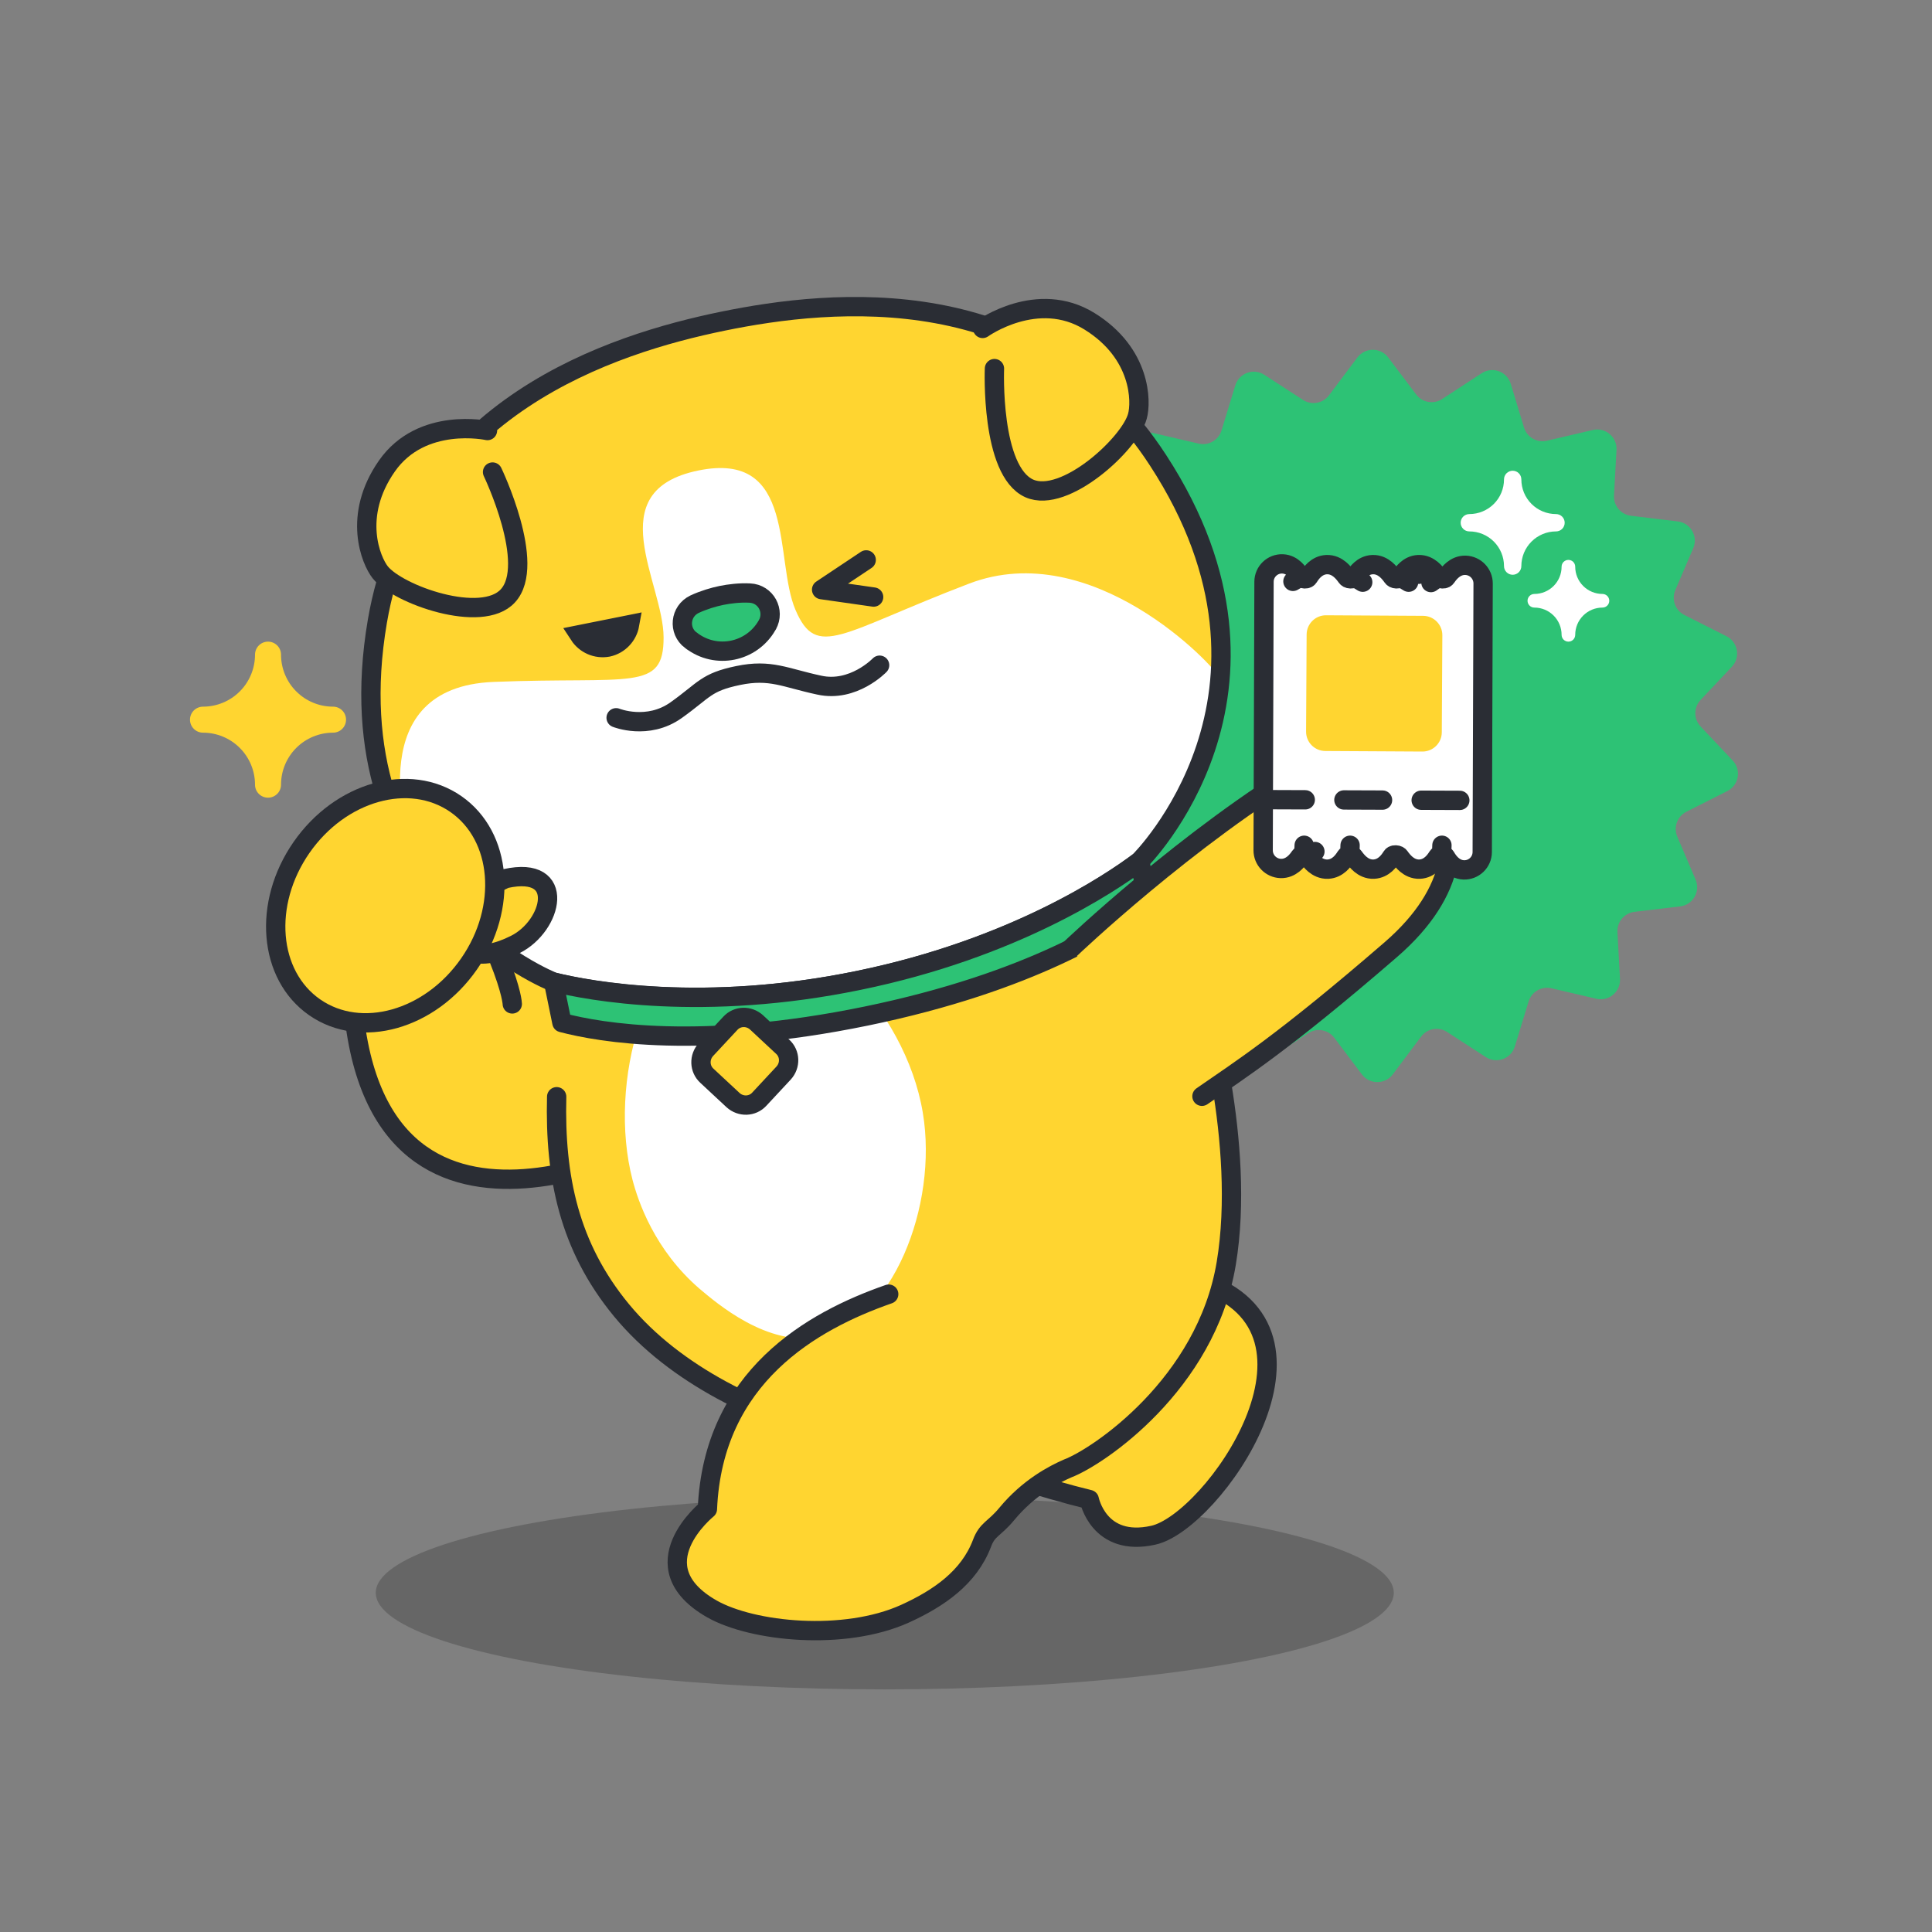 <svg width="200" height="200" viewBox="0 0 200 200" fill="none" xmlns="http://www.w3.org/2000/svg">
<rect x="0" y="0" width="200" height="200" fill="#808080" stroke="none"/>
<path d="M173.631 86.603C173.218 85.633 173.628 84.509 174.569 84.034L178.816 81.888C180.009 81.286 180.287 79.704 179.369 78.731L176.043 75.203C175.317 74.433 175.317 73.23 176.043 72.46L179.281 69.022C180.198 68.049 179.92 66.468 178.727 65.865L174.363 63.661C173.421 63.185 173.011 62.059 173.427 61.089L175.284 56.751C175.809 55.525 175.01 54.138 173.686 53.978L168.837 53.392C167.791 53.265 167.023 52.349 167.081 51.297L167.34 46.57C167.413 45.239 166.187 44.21 164.888 44.513L160.134 45.624C159.107 45.864 158.071 45.266 157.765 44.257L156.392 39.729C156.005 38.453 154.502 37.906 153.385 38.635L149.291 41.307C148.41 41.882 147.235 41.677 146.601 40.837L143.708 37.005C142.907 35.943 141.311 35.946 140.512 37.01L137.578 40.923C136.947 41.764 135.772 41.973 134.89 41.401L130.88 38.799C129.765 38.076 128.268 38.621 127.879 39.892L126.451 44.56C126.144 45.567 125.109 46.162 124.084 45.923L119.443 44.84C118.145 44.537 116.919 45.565 116.991 46.896L117.254 51.741C117.311 52.794 116.541 53.711 115.494 53.836L110.774 54.398C109.448 54.557 108.647 55.946 109.173 57.173L111.084 61.624C111.5 62.594 111.091 63.721 110.148 64.198L105.906 66.341C104.712 66.944 104.435 68.525 105.352 69.498L108.682 73.029C109.407 73.798 109.408 74.999 108.685 75.769L105.432 79.238C104.519 80.212 104.798 81.789 105.989 82.391L110.358 84.598C111.301 85.074 111.711 86.2 111.295 87.171L109.438 91.508C108.913 92.734 109.712 94.121 111.036 94.281L115.884 94.868C116.931 94.994 117.699 95.91 117.641 96.963L117.382 101.689C117.309 103.021 118.535 104.049 119.834 103.746L124.588 102.635C125.614 102.396 126.651 102.994 126.957 104.003L128.329 108.53C128.716 109.806 130.22 110.354 131.337 109.625L135.43 106.953C136.311 106.378 137.487 106.583 138.12 107.423L140.984 111.222C141.785 112.285 143.382 112.283 144.181 111.218L147.114 107.307C147.745 106.465 148.92 106.257 149.802 106.829L153.812 109.43C154.927 110.154 156.424 109.608 156.813 108.337L158.241 103.669C158.548 102.663 159.583 102.067 160.608 102.306L165.249 103.39C166.547 103.693 167.773 102.665 167.701 101.334L167.438 96.488C167.381 95.435 168.151 94.519 169.198 94.394L173.926 93.83C175.25 93.672 176.051 92.287 175.529 91.061L173.631 86.603Z" fill="#2DC275"/>
<ellipse opacity="0.2" cx="91.592" cy="164.884" rx="52.692" ry="10" fill="black"/>
<path d="M122.476 101.579L118.188 101.221L117.423 110.382L121.711 110.74L122.476 101.579Z" fill="#FFD530" stroke="#2A2D34" stroke-width="2" stroke-miterlimit="10" stroke-linecap="round" stroke-linejoin="round"/>
<path d="M69.309 117.388C69.309 117.388 38.223 134.745 36.453 102.671L54.598 91.429L72.327 104.751" fill="#FFD530"/>
<path d="M69.309 117.388C69.309 117.388 38.223 134.745 36.453 102.671L54.598 91.429L72.327 104.751" stroke="#2A2D34" stroke-width="2" stroke-miterlimit="10" stroke-linecap="round" stroke-linejoin="round"/>
<path d="M53.031 103.925C53.031 103.925 53.004 102.68 51.624 99.228L53.031 103.925Z" fill="white"/>
<path d="M53.031 103.925C53.031 103.925 53.004 102.68 51.624 99.228" stroke="#2A2D34" stroke-width="2" stroke-miterlimit="10" stroke-linecap="round" stroke-linejoin="round"/>
<path d="M120.942 110.938C122.864 127.486 112.513 139.412 99.802 143.944C83.551 149.751 63.054 141.366 58.418 119.324C57.531 112.708 56.645 106.091 55.761 99.442L118.285 91.056L120.942 110.938Z" fill="#FFD530"/>
<path d="M57.626 113.533C57.421 121.858 58.914 129.048 64.319 135.616C69.933 142.431 78.817 146.509 86.88 148.655" fill="#FFD530"/>
<path d="M57.626 113.533C57.421 121.858 58.914 129.048 64.319 135.616C69.933 142.431 78.817 146.509 86.88 148.655" stroke="#2A2D34" stroke-width="2" stroke-miterlimit="10" stroke-linecap="round" stroke-linejoin="round"/>
<path d="M95.53 115.194C97.145 124.848 92.308 136.94 84.76 138.403C79.44 139.43 74.192 134.903 72.419 133.414C67.72 129.358 66.048 124.312 65.478 122.138C62.878 112.14 66.798 97.715 75.206 95.735C83.479 93.809 93.748 104.414 95.53 115.194Z" fill="white"/>
<path d="M100.629 151.275C100.24 151.635 108.433 154.184 112.762 155.232C112.762 155.232 113.722 160.186 119.388 158.926C125.52 157.574 139.508 137.741 124.36 132.682" fill="#FFD530"/>
<path d="M100.629 151.275C100.24 151.635 108.433 154.184 112.762 155.232C112.762 155.232 113.722 160.186 119.388 158.926C125.52 157.574 139.508 137.741 124.36 132.682" stroke="#2A2D34" stroke-width="2" stroke-miterlimit="10" stroke-linecap="round" stroke-linejoin="round"/>
<path d="M91.999 133.97C84.048 136.74 73.817 142.526 73.23 156.216C73.23 156.216 65.901 162.113 73.707 166.56C77.924 168.94 87.396 169.895 93.686 167.051C97.153 165.476 100.31 163.319 101.654 159.767C102.204 158.276 102.921 158.303 104.231 156.712C106.487 153.989 109.086 152.636 110.545 152.005C113.653 150.825 124.846 143.321 126.938 130.803C129.03 118.286 124.441 103.117 124.441 103.117" fill="#FFD530"/>
<path d="M91.999 133.97C84.048 136.74 73.817 142.526 73.23 156.216C73.23 156.216 65.901 162.113 73.707 166.56C77.924 168.94 87.396 169.895 93.686 167.051C97.153 165.476 100.31 163.319 101.654 159.767C102.204 158.276 102.921 158.303 104.231 156.712C106.487 153.989 109.086 152.636 110.545 152.005C113.653 150.825 124.846 143.321 126.938 130.803C129.03 118.286 124.441 103.117 124.441 103.117" stroke="#2A2D34" stroke-width="2" stroke-miterlimit="10" stroke-linecap="round" stroke-linejoin="round"/>
<path d="M119.82 47.613C107.619 28.799 86.314 30.88 74.966 33.203C74.933 33.201 74.898 33.23 74.865 33.228C74.833 33.225 74.798 33.255 74.765 33.252C63.382 35.605 43.015 42.115 39.205 64.237C34.349 92.617 57.444 101.611 57.444 101.611C61.431 102.435 66.345 103.14 71.965 103.216C78.665 103.285 84.425 102.458 88.889 101.49C93.378 100.621 98.998 99.128 105.114 96.4C110.277 94.117 114.517 91.527 117.82 89.186C117.852 89.188 135.497 71.788 119.82 47.613Z" fill="white"/>
<path d="M72.264 48.712C82.516 46.591 80.129 57.939 82.345 63.129C84.561 68.319 86.987 65.512 100.334 60.411C113.072 55.554 125.698 68.876 126.334 70.27C126.869 63.87 125.516 56.169 119.952 47.592C107.63 28.669 86.152 30.866 74.833 33.225C63.517 35.551 42.893 42.007 39.105 64.261C37.381 74.323 39.164 81.963 42.192 87.613C42.219 86.11 37.449 71.156 51.072 70.592C65.381 70.021 68.713 71.64 68.695 65.98C68.678 60.319 62.012 50.832 72.264 48.712Z" fill="#FFD530"/>
<path d="M63.781 74.303C63.781 74.303 67.04 75.622 69.996 73.514C72.953 71.406 73.05 70.629 76.413 69.928C79.775 69.228 81.266 70.17 84.802 70.923C88.334 71.709 91.058 68.861 91.058 68.861" stroke="#2A2D34" stroke-width="2" stroke-miterlimit="10" stroke-linecap="round" stroke-linejoin="round"/>
<path d="M79.397 64.747C79.4 64.715 79.432 64.718 79.435 64.685C80.242 63.248 79.278 61.466 77.616 61.393C76.574 61.339 75.483 61.476 74.684 61.639C73.886 61.801 72.846 62.107 71.893 62.55C70.393 63.276 70.193 65.287 71.516 66.281C71.549 66.284 71.546 66.316 71.579 66.319C74.131 68.266 77.791 67.525 79.397 64.747Z" fill="#2DC275" stroke="#2A2D34" stroke-width="2" stroke-miterlimit="10"/>
<path d="M89.669 57.961L85.053 61.038L90.438 61.807" stroke="#2A2D34" stroke-width="2" stroke-linecap="round" stroke-linejoin="round"/>
<path d="M59.569 65.789C59.569 65.789 59.568 65.789 59.568 65.789L59.569 65.789ZM62.934 66.988C61.733 67.212 60.578 66.675 59.952 65.712L65.174 64.665C64.972 65.786 64.109 66.733 62.934 66.988Z" fill="#2A2D34" stroke="#2A2D34" stroke-width="2"/>
<path d="M117.952 89.164C114.95 91.432 104.9 98.182 88.889 101.49C72.879 104.797 60.995 102.562 57.309 101.665C57.309 101.665 34.213 92.671 39.069 64.291C42.891 42.039 63.482 35.581 74.798 33.255C86.114 30.929 107.595 28.699 119.882 47.651C135.598 71.763 117.952 89.164 117.952 89.164Z" stroke="#2A2D34" stroke-width="2" stroke-miterlimit="10" stroke-linecap="round" stroke-linejoin="round"/>
<path d="M50.464 44.569C50.464 44.569 43.654 43.084 40.05 48.246C36.446 53.408 38.413 58.053 39.36 59.245C41.195 61.557 49.868 64.636 52.568 61.689C55.587 58.441 50.989 48.865 50.989 48.865" fill="#FFD530"/>
<path d="M50.464 44.569C50.464 44.569 43.654 43.084 40.05 48.246C36.446 53.408 38.413 58.053 39.36 59.245C41.195 61.557 49.868 64.636 52.568 61.689C55.587 58.441 50.989 48.865 50.989 48.865" stroke="#2A2D34" stroke-width="2" stroke-miterlimit="10" stroke-linecap="round" stroke-linejoin="round"/>
<path d="M101.722 33.999C101.722 33.999 107.394 29.925 112.776 33.254C118.157 36.581 118.161 41.619 117.744 43.089C116.983 45.937 110.214 52.176 106.554 50.562C102.518 48.752 102.945 38.157 102.945 38.157" fill="#FFD530"/>
<path d="M101.722 33.999C101.722 33.999 107.394 29.925 112.776 33.254C118.157 36.581 118.161 41.619 117.744 43.089C116.983 45.937 110.214 52.176 106.554 50.562C102.518 48.752 102.945 38.157 102.945 38.157" stroke="#2A2D34" stroke-width="2" stroke-miterlimit="10" stroke-linecap="round" stroke-linejoin="round"/>
<path d="M89.66 105.185C72.586 108.698 62.17 106.913 58.169 105.859L57.309 101.665C60.96 102.592 72.879 104.797 88.89 101.49C104.897 98.214 114.982 91.435 117.985 89.167L118.845 93.36C115.591 95.901 106.735 101.671 89.66 105.185Z" fill="#2DC275" stroke="#2A2D34" stroke-width="2" stroke-miterlimit="10" stroke-linecap="round" stroke-linejoin="round"/>
<path d="M81.121 111.079L78.606 113.781C77.885 114.571 76.673 114.601 75.882 113.88L73.181 111.365C72.391 110.645 72.361 109.432 73.082 108.642L75.597 105.94C76.317 105.15 77.53 105.12 78.32 105.841L81.021 108.356C81.812 109.076 81.841 110.289 81.121 111.079Z" fill="#FFD530" stroke="#2A2D34" stroke-width="2" stroke-miterlimit="10" stroke-linecap="round" stroke-linejoin="round"/>
<path d="M52.348 90.947C52.348 90.947 46.446 93.464 46.917 96.054C47.355 98.642 49.491 99.704 53.349 97.769C57.207 95.834 58.713 89.549 52.348 90.947Z" fill="#FFD530" stroke="#2A2D34" stroke-width="2" stroke-miterlimit="10" stroke-linecap="round" stroke-linejoin="round"/>
<path d="M48.559 99.78C52.594 93.969 51.981 86.561 47.19 83.234C42.399 79.907 35.244 81.921 31.209 87.733C27.173 93.544 27.786 100.952 32.577 104.279C37.368 107.606 44.523 105.592 48.559 99.78Z" fill="#FFD530" stroke="#2A2D34" stroke-width="2" stroke-miterlimit="10" stroke-linecap="round" stroke-linejoin="round"/>
<path d="M124.426 113.486C128.419 110.712 132.803 107.97 143.979 98.305C157.977 86.193 144.828 73.646 135.639 79.094C122.939 86.636 110.817 98.218 110.817 98.218" fill="#FFD530"/>
<path d="M124.426 113.486C128.419 110.712 132.803 107.97 143.979 98.305C157.977 86.193 144.828 73.646 135.639 79.094C122.939 86.636 110.817 98.218 110.817 98.218" stroke="#2A2D34" stroke-width="2" stroke-miterlimit="10" stroke-linecap="round" stroke-linejoin="round"/>
<path d="M27.745 82.576C27.389 82.576 27.046 82.434 26.794 82.182C26.541 81.93 26.399 81.587 26.399 81.23C26.399 79.802 25.832 78.432 24.822 77.423C23.812 76.413 22.443 75.846 21.015 75.846C20.658 75.846 20.315 75.704 20.063 75.451C19.81 75.199 19.669 74.856 19.669 74.499C19.669 74.142 19.81 73.8 20.063 73.547C20.315 73.295 20.658 73.153 21.015 73.153C22.443 73.153 23.812 72.586 24.822 71.576C25.832 70.566 26.399 69.197 26.399 67.769C26.399 67.412 26.541 67.069 26.794 66.817C27.046 66.564 27.389 66.422 27.745 66.422C28.102 66.422 28.445 66.564 28.697 66.817C28.95 67.069 29.092 67.412 29.092 67.769C29.092 69.197 29.659 70.566 30.669 71.576C31.679 72.586 33.048 73.153 34.476 73.153C34.833 73.153 35.176 73.295 35.428 73.547C35.681 73.8 35.822 74.142 35.822 74.499C35.822 74.856 35.681 75.199 35.428 75.451C35.176 75.704 34.833 75.846 34.476 75.846C33.048 75.846 31.679 76.413 30.669 77.423C29.659 78.432 29.092 79.802 29.092 81.23C29.092 81.587 28.95 81.93 28.697 82.182C28.445 82.434 28.102 82.576 27.745 82.576Z" fill="#FFD530"/>
<path d="M156.592 59.499C156.354 59.499 156.125 59.405 155.957 59.236C155.789 59.068 155.694 58.84 155.694 58.602C155.694 57.65 155.316 56.737 154.643 56.064C153.97 55.39 153.057 55.012 152.105 55.012C151.867 55.012 151.638 54.918 151.47 54.749C151.302 54.581 151.207 54.353 151.207 54.115C151.207 53.877 151.302 53.648 151.47 53.48C151.638 53.312 151.867 53.217 152.105 53.217C153.057 53.217 153.97 52.839 154.643 52.166C155.316 51.493 155.694 50.58 155.694 49.627C155.694 49.389 155.789 49.161 155.957 48.993C156.125 48.825 156.354 48.73 156.592 48.73C156.83 48.73 157.058 48.825 157.226 48.993C157.395 49.161 157.489 49.389 157.489 49.627C157.489 50.58 157.867 51.493 158.541 52.166C159.214 52.839 160.127 53.217 161.079 53.217C161.317 53.217 161.545 53.312 161.714 53.48C161.882 53.648 161.976 53.877 161.976 54.115C161.976 54.353 161.882 54.581 161.714 54.749C161.545 54.918 161.317 55.012 161.079 55.012C160.127 55.012 159.214 55.39 158.541 56.064C157.867 56.737 157.489 57.65 157.489 58.602C157.489 58.84 157.395 59.068 157.226 59.236C157.058 59.405 156.83 59.499 156.592 59.499Z" fill="white"/>
<path d="M162.361 66.422C162.174 66.422 161.995 66.348 161.862 66.216C161.73 66.084 161.656 65.904 161.656 65.717C161.656 64.969 161.359 64.252 160.83 63.723C160.301 63.194 159.583 62.897 158.835 62.897C158.648 62.897 158.469 62.822 158.337 62.69C158.205 62.558 158.13 62.379 158.13 62.192C158.13 62.005 158.205 61.825 158.337 61.693C158.469 61.561 158.648 61.486 158.835 61.486C159.583 61.486 160.301 61.189 160.83 60.66C161.359 60.132 161.656 59.414 161.656 58.666C161.656 58.479 161.73 58.3 161.862 58.167C161.995 58.035 162.174 57.961 162.361 57.961C162.548 57.961 162.727 58.035 162.86 58.167C162.992 58.3 163.066 58.479 163.066 58.666C163.066 59.414 163.363 60.132 163.892 60.66C164.421 61.189 165.139 61.486 165.887 61.486C166.074 61.486 166.253 61.561 166.385 61.693C166.517 61.825 166.592 62.005 166.592 62.192C166.592 62.379 166.517 62.558 166.385 62.69C166.253 62.822 166.074 62.897 165.887 62.897C165.139 62.897 164.421 63.194 163.892 63.723C163.363 64.252 163.066 64.969 163.066 65.717C163.066 65.904 162.992 66.084 162.86 66.216C162.727 66.348 162.548 66.422 162.361 66.422Z" fill="white"/>
<path d="M144.971 59.745L145.822 60.269L144.971 59.745C144.91 59.843 144.797 59.933 144.568 59.924C144.336 59.915 144.22 59.824 144.167 59.748C144.003 59.517 143.765 59.202 143.455 58.946C143.139 58.686 142.671 58.422 142.074 58.45C141.548 58.474 141.138 58.715 140.851 58.967C140.57 59.214 140.363 59.508 140.217 59.745L141.069 60.269L140.217 59.745C140.157 59.843 140.044 59.933 139.815 59.924C139.583 59.916 139.467 59.824 139.413 59.748C139.25 59.517 139.011 59.203 138.701 58.947C138.385 58.686 137.917 58.423 137.321 58.45C136.794 58.474 136.385 58.715 136.098 58.967C135.817 59.214 135.61 59.508 135.464 59.745C135.403 59.843 135.29 59.933 135.061 59.925C134.81 59.915 134.694 59.809 134.643 59.722L133.843 60.185L134.643 59.722C134.504 59.481 134.302 59.175 134.023 58.918C133.738 58.654 133.32 58.394 132.773 58.373C131.726 58.334 130.855 59.17 130.851 60.217L130.761 88.018C130.757 89.032 131.558 89.866 132.571 89.904C133.126 89.925 133.571 89.694 133.882 89.447C134.186 89.204 134.415 88.906 134.577 88.666C134.637 88.577 134.748 88.492 134.971 88.5L135.008 87.501L134.971 88.5C135.202 88.509 135.318 88.601 135.372 88.676L136.119 88.148L135.372 88.676C135.536 88.908 135.774 89.222 136.084 89.478C136.4 89.739 136.868 90.002 137.464 89.975C137.991 89.951 138.401 89.71 138.688 89.457C138.968 89.21 139.176 88.916 139.321 88.679C139.382 88.581 139.495 88.491 139.724 88.5L139.762 87.501L139.724 88.5C139.956 88.509 140.072 88.6 140.125 88.676C140.289 88.907 140.528 89.222 140.838 89.478C141.153 89.738 141.621 90.001 142.218 89.974C142.744 89.95 143.154 89.709 143.441 89.457C143.722 89.21 143.929 88.916 144.075 88.679C144.135 88.581 144.249 88.491 144.478 88.5C144.709 88.508 144.825 88.6 144.879 88.676C145.043 88.907 145.281 89.221 145.591 89.477C145.907 89.738 146.375 90.001 146.971 89.974C147.498 89.95 147.908 89.709 148.195 89.457C148.475 89.21 148.683 88.916 148.828 88.679C148.889 88.581 149.002 88.491 149.231 88.499L149.269 87.5L149.231 88.499C149.482 88.509 149.599 88.615 149.649 88.702C149.789 88.943 149.991 89.249 150.269 89.506C150.554 89.769 150.972 90.03 151.52 90.051C152.566 90.09 153.437 89.254 153.441 88.207L153.532 60.406C153.535 59.392 152.734 58.558 151.721 58.519C151.166 58.498 150.721 58.73 150.411 58.977C150.107 59.219 149.877 59.518 149.715 59.758C149.655 59.847 149.544 59.932 149.322 59.924C149.09 59.915 148.974 59.823 148.92 59.748L148.13 60.307L148.92 59.748C148.757 59.516 148.518 59.202 148.208 58.946C147.892 58.685 147.424 58.422 146.828 58.449L146.873 59.448L146.828 58.449C146.301 58.473 145.892 58.714 145.605 58.967C145.324 59.214 145.117 59.508 144.971 59.745Z" fill="white" stroke="#2A2D34" stroke-width="2" stroke-miterlimit="10" stroke-linecap="round" stroke-linejoin="round"/>
<path d="M131.12 82.78L153.091 82.861" stroke="#2A2D34" stroke-width="2" stroke-linecap="round" stroke-linejoin="round" stroke-dasharray="4 4"/>
<path d="M147.322 63.751L137.273 63.694C136.168 63.688 135.268 64.578 135.262 65.683L135.205 75.732C135.198 76.837 136.089 77.737 137.193 77.743L147.243 77.8C148.347 77.807 149.248 76.916 149.254 75.812L149.311 65.762C149.317 64.658 148.427 63.757 147.322 63.751Z" fill="#FFD530"/>
</svg>
